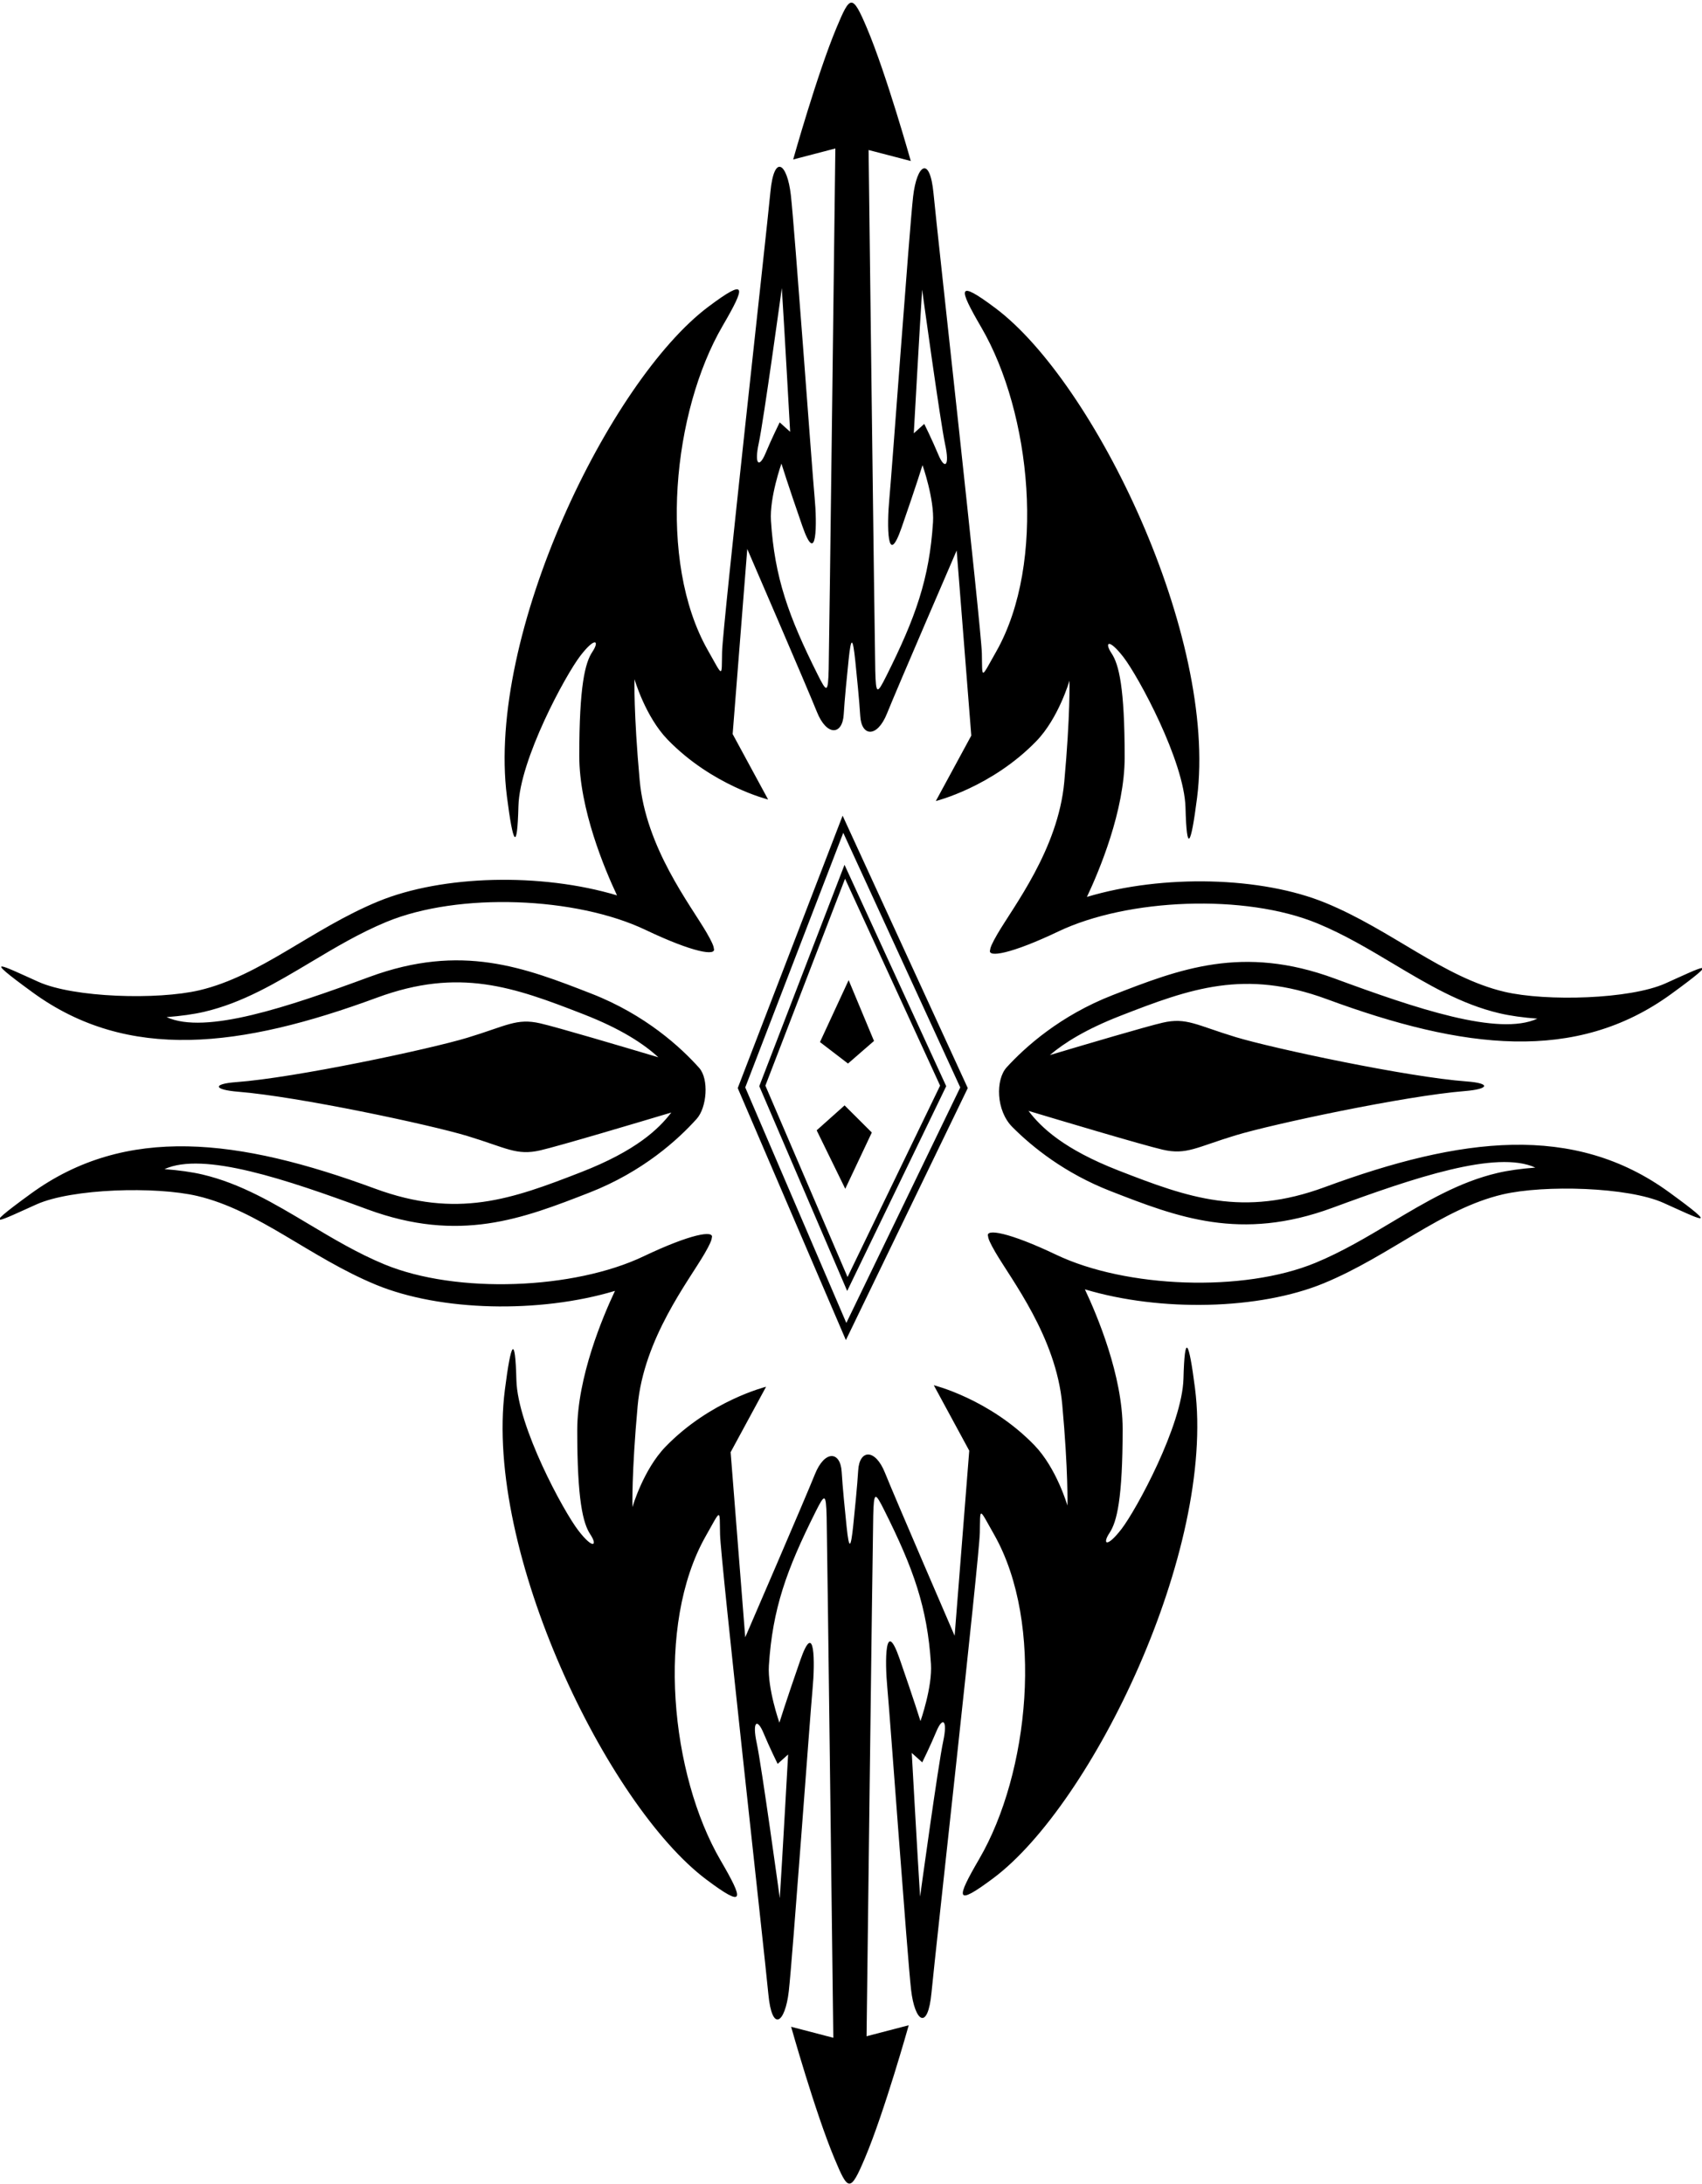 <?xml version="1.0" encoding="UTF-8"?>
<svg xmlns="http://www.w3.org/2000/svg" xmlns:xlink="http://www.w3.org/1999/xlink" width="463pt" height="594pt" viewBox="0 0 463 594" version="1.1">
<g id="surface1">
<path style=" stroke:none;fill-rule:nonzero;fill:rgb(0%,0%,0%);fill-opacity:1;" d="M 200.688 295.906 L 230.109 364.438 L 263.266 295.906 L 229.219 221.82 Z M 261.219 295.727 L 230.23 359.773 L 202.734 295.727 L 229.398 226.484 L 261.219 295.727 "/>
<path style=" stroke:none;fill-rule:nonzero;fill:rgb(0%,0%,0%);fill-opacity:1;" d="M 230.461 351.078 L 257.402 295.387 L 229.734 235.18 L 206.547 295.387 Z M 229.883 238.969 L 255.738 295.238 L 230.559 347.289 L 208.211 295.238 L 229.883 238.969 "/>
<path style=" stroke:none;fill-rule:nonzero;fill:rgb(0%,0%,0%);fill-opacity:1;" d="M 237.758 283.09 L 230.859 266.551 L 223.059 283.391 L 230.68 289.23 L 237.758 283.09 "/>
<path style=" stroke:none;fill-rule:nonzero;fill:rgb(0%,0%,0%);fill-opacity:1;" d="M 222.16 307.391 L 229.938 323.293 L 237.16 307.988 L 229.754 300.609 L 222.16 307.391 "/>
<path style=" stroke:none;fill-rule:nonzero;fill:rgb(0%,0%,0%);fill-opacity:1;" d="M 360.961 271.723 C 398.043 285.391 428.691 289.176 454.602 270.328 C 469.27 259.664 462.73 263.094 453.062 267.43 C 443.398 271.762 420.629 272.383 409.293 269.723 C 392.699 265.828 378.684 253.008 360.688 245.578 C 343.172 238.348 316.301 237.734 295.68 243.914 C 298.992 236.898 305.945 220.449 305.945 205.973 C 305.945 186.977 304.383 180.68 302.383 177.68 C 300.383 174.68 301.562 173.461 305.629 178.723 C 309.691 183.984 322.164 206.973 322.496 219.641 C 322.828 232.309 323.961 230.055 325.629 217.055 C 331.281 172.965 297.637 103.934 270.848 83.84 C 260.18 75.84 260.641 78.203 266.961 89.055 C 280.492 112.289 284.684 152.996 271.027 177.156 C 266.695 184.82 267.254 184.723 267.098 177.699 C 266.941 170.68 254.961 63.391 253.961 52.723 C 252.961 42.055 249.398 44.766 248.398 53.434 C 247.398 62.098 242.594 128.703 241.926 135.703 C 241.258 142.703 241.266 154.984 245.281 143.43 C 249.297 131.871 250.953 126.496 250.953 126.496 C 250.953 126.496 254.215 135.723 253.809 142.035 C 252.816 157.453 249.047 167.992 241.113 183.832 C 238.645 188.762 238.262 189.062 238.102 182.367 C 237.938 175.676 236.285 40.797 236.285 40.797 L 247.762 43.785 C 247.762 43.785 241.133 20.184 235.875 7.734 C 231.816 -1.879 231.258 -1.289 227.555 7.551 C 222.316 20.059 215.77 43.371 215.77 43.371 L 227.242 40.379 C 227.242 40.379 225.59 175.262 225.43 181.953 C 225.266 188.645 224.883 188.348 222.414 183.414 C 214.48 167.574 210.715 157.039 209.723 141.621 C 209.312 135.305 212.574 126.078 212.574 126.078 C 212.574 126.078 214.23 131.453 218.246 143.012 C 222.262 154.566 222.27 142.285 221.602 135.285 C 220.938 128.285 216.133 61.684 215.133 53.016 C 214.133 44.348 210.566 41.641 209.566 52.305 C 208.566 62.973 196.586 170.266 196.43 177.285 C 196.273 184.305 196.836 184.406 192.5 176.738 C 178.844 152.578 183.035 111.871 196.566 88.641 C 202.891 77.785 203.348 75.426 192.684 83.426 C 165.891 103.52 132.246 172.547 137.902 216.641 C 139.566 229.641 140.699 231.891 141.031 219.223 C 141.363 206.559 153.836 183.57 157.902 178.305 C 161.965 173.043 163.145 174.266 161.145 177.266 C 159.145 180.266 157.582 186.559 157.582 205.559 C 157.582 220.035 164.535 236.48 167.848 243.496 C 147.227 237.316 120.355 237.93 102.84 245.16 C 84.844 252.59 70.832 265.41 54.234 269.305 C 42.898 271.965 20.133 271.344 10.465 267.012 C 0.797 262.68 -5.738 259.246 8.926 269.914 C 34.84 288.758 65.484 284.973 102.566 271.305 C 124.906 263.074 139.664 268.391 158.684 275.805 C 169.008 279.824 175.148 283.898 179.09 287.531 C 169.371 284.629 151.648 279.379 146.996 278.305 C 140.496 276.805 137.82 278.98 127.086 282.227 C 116.863 285.32 80.254 293.113 64.25 294.285 C 57.711 294.766 58.059 296.355 64.82 296.898 C 81.113 298.215 116.969 305.855 127.066 308.91 C 137.805 312.16 140.48 314.336 146.98 312.836 C 152.277 311.613 174.547 304.969 182.613 302.551 C 179.176 307.074 172.969 312.965 158.133 318.746 C 139.109 326.16 124.352 331.477 102.012 323.246 C 64.93 309.578 34.285 305.793 8.371 324.637 C -6.293 335.305 0.242 331.871 9.91 327.539 C 19.578 323.207 42.344 322.586 53.68 325.246 C 70.277 329.141 84.289 341.961 102.285 349.391 C 119.801 356.621 146.672 357.234 167.293 351.055 C 163.98 358.07 157.027 374.516 157.027 388.992 C 157.027 407.992 158.59 414.285 160.59 417.285 C 162.59 420.285 161.41 421.508 157.348 416.246 C 153.281 410.98 140.809 387.992 140.477 375.328 C 140.145 362.66 139.012 364.91 137.348 377.91 C 131.695 422.004 165.336 491.031 192.129 511.125 C 202.793 519.125 202.336 516.766 196.012 505.91 C 182.48 482.68 178.289 441.973 191.945 417.812 C 196.277 410.145 195.723 410.246 195.879 417.27 C 196.031 424.285 208.012 531.578 209.012 542.246 C 210.012 552.91 213.574 550.203 214.574 541.535 C 215.574 532.871 220.383 466.266 221.047 459.266 C 221.715 452.266 221.707 439.984 217.691 451.539 C 213.676 463.098 212.02 468.473 212.02 468.473 C 212.02 468.473 208.762 459.246 209.164 452.93 C 210.16 437.512 213.926 426.977 221.859 411.137 C 224.328 406.203 224.711 405.906 224.875 412.598 C 225.035 419.289 226.688 554.172 226.688 554.172 L 215.215 551.18 C 215.215 551.18 221.762 574.492 227 587 C 230.703 595.844 231.262 596.43 235.32 586.816 C 240.578 574.367 247.203 550.766 247.203 550.766 L 235.734 553.754 C 235.734 553.754 237.383 418.875 237.547 412.184 C 237.707 405.488 238.09 405.785 240.559 410.719 C 248.492 426.559 252.262 437.098 253.254 452.516 C 253.66 458.828 250.398 468.055 250.398 468.055 C 250.398 468.055 248.742 462.68 244.727 451.121 C 240.711 439.566 240.703 451.848 241.371 458.848 C 242.039 465.848 246.844 532.453 247.844 541.121 C 248.844 549.785 252.406 552.496 253.406 541.828 C 254.406 531.16 266.387 423.871 266.543 416.852 C 266.699 409.828 266.141 409.73 270.473 417.395 C 284.129 441.555 279.938 482.262 266.406 505.496 C 260.086 516.348 259.625 518.711 270.293 510.711 C 297.082 490.617 330.727 421.59 325.074 377.496 C 323.406 364.496 322.277 362.242 321.941 374.91 C 321.609 387.578 309.137 410.566 305.074 415.828 C 301.008 421.09 299.828 419.871 301.828 416.871 C 303.828 413.871 305.395 407.578 305.395 388.578 C 305.395 374.102 298.438 357.652 295.125 350.637 C 315.746 356.816 342.617 356.203 360.133 348.973 C 378.129 341.543 392.145 328.723 408.738 324.828 C 420.074 322.168 442.844 322.789 452.512 327.121 C 462.176 331.457 468.715 334.887 454.047 324.223 C 428.137 305.379 397.488 309.16 360.406 322.828 C 338.066 331.062 323.312 325.742 304.289 318.328 C 289.426 312.539 283.219 306.637 279.785 302.105 C 286.98 304.266 310.785 311.383 316.285 312.652 C 322.785 314.152 325.461 311.977 336.199 308.73 C 346.297 305.676 382.152 298.031 398.445 296.719 C 405.207 296.172 405.559 294.582 399.016 294.102 C 383.012 292.93 346.402 285.137 336.184 282.047 C 325.445 278.797 322.77 276.621 316.27 278.121 C 311.84 279.145 295.531 283.961 285.594 286.926 C 289.559 283.559 295.48 279.867 304.844 276.223 C 323.863 268.809 338.621 263.492 360.961 271.723 Z M 251.43 115.281 L 248.582 117.84 C 248.582 117.84 250.18 89.098 250.848 78.766 C 250.848 78.766 255.809 114.875 257.113 120.895 C 258.414 126.914 256.961 127.723 255.293 123.723 C 253.629 119.723 251.43 115.281 251.43 115.281 Z M 206.418 120.477 C 207.723 114.457 212.68 78.348 212.68 78.348 C 213.348 88.684 214.945 117.426 214.945 117.426 L 212.098 114.867 C 212.098 114.867 209.902 119.305 208.234 123.305 C 206.566 127.305 205.113 126.496 206.418 120.477 Z M 211.543 479.684 L 214.395 477.129 C 214.395 477.129 212.793 505.867 212.129 516.203 C 212.129 516.203 207.164 480.094 205.863 474.074 C 204.559 468.055 206.012 467.246 207.68 471.246 C 209.348 475.246 211.543 479.684 211.543 479.684 Z M 256.559 473.656 C 255.254 479.676 250.293 515.785 250.293 515.785 C 249.629 505.453 248.027 476.711 248.027 476.711 L 250.879 479.27 C 250.879 479.27 253.074 474.828 254.738 470.828 C 256.406 466.828 257.863 467.637 256.559 473.656 Z M 273.848 290.258 C 270.801 293.594 270.922 302.004 275.387 306.488 C 280.812 311.934 289.637 319.059 302.109 323.922 C 320.277 331 337.438 337.688 362.48 328.457 C 384.633 320.297 407.094 312.688 417.664 317.527 C 413.809 317.816 410.27 318.305 407.367 318.988 C 396.938 321.434 387.93 326.809 378.395 332.496 C 371.859 336.398 365.102 340.43 357.844 343.426 C 338.133 351.566 306.203 350.227 287.363 341.246 C 274.527 335.129 267.977 334.016 268.797 336.219 C 268.809 336.805 269.344 338.082 270.758 340.512 C 275.141 348.047 287.293 363.578 288.961 381.914 C 290.629 400.246 290.375 409.441 290.375 409.441 C 290.375 409.441 287.438 399.262 281.352 392.988 C 269.188 380.453 254.02 376.711 254.02 376.711 L 263.668 394.508 L 259.691 444.844 C 259.691 444.844 243.41 407.191 240.742 400.523 C 238.078 393.859 233.793 394.172 233.461 399.84 C 233.227 403.801 232.52 410.867 232.117 414.758 C 231.445 421.234 230.969 421.594 230.301 415.156 C 229.898 411.262 229.191 404.215 228.961 400.258 C 228.625 394.59 224.344 394.273 221.676 400.941 C 219.008 407.609 202.727 445.262 202.727 445.262 L 198.754 394.922 L 208.398 377.129 C 208.398 377.129 193.23 380.871 181.07 393.406 C 174.98 399.68 172.043 409.859 172.043 409.859 C 172.043 409.859 171.793 400.664 173.461 382.328 C 175.125 363.996 187.277 348.465 191.66 340.93 C 193.074 338.496 193.609 337.223 193.625 336.637 C 194.441 334.434 187.895 335.547 175.055 341.664 C 156.219 350.645 124.289 351.984 104.574 343.844 C 97.316 340.848 90.559 336.812 84.023 332.914 C 74.488 327.227 65.484 321.852 55.051 319.402 C 52.152 318.723 48.613 318.234 44.754 317.945 C 55.328 313.105 77.789 320.711 99.938 328.875 C 124.984 338.105 142.141 331.418 160.309 324.34 C 174.926 318.641 184.527 309.836 189.523 304.27 C 192.305 301.172 192.895 293.438 190.195 290.41 C 185.23 284.852 175.594 275.953 160.863 270.215 C 142.695 263.133 125.535 256.445 100.492 265.676 C 78.344 273.84 55.883 281.445 45.309 276.605 C 49.168 276.316 52.707 275.828 55.605 275.148 C 66.039 272.699 75.043 267.324 84.578 261.637 C 91.113 257.734 97.871 253.703 105.129 250.707 C 124.844 242.566 156.77 243.906 175.609 252.887 C 188.445 259.004 194.996 260.117 194.18 257.914 C 194.164 257.328 193.629 256.055 192.215 253.621 C 187.836 246.086 175.68 230.555 174.016 212.223 C 172.348 193.887 172.598 184.691 172.598 184.691 C 172.598 184.691 175.535 194.871 181.621 201.145 C 193.785 213.68 208.953 217.426 208.953 217.426 L 199.305 199.629 L 203.281 149.289 C 203.281 149.289 219.562 186.941 222.23 193.609 C 224.898 200.277 229.18 199.961 229.516 194.297 C 229.746 190.34 230.449 183.289 230.855 179.395 C 231.523 172.957 232 173.316 232.672 179.797 C 233.074 183.688 233.781 190.75 234.016 194.711 C 234.348 200.379 238.633 200.691 241.297 194.027 C 243.965 187.359 260.246 149.707 260.246 149.707 L 264.223 200.047 L 254.574 217.84 C 254.574 217.84 269.742 214.098 281.906 201.562 C 287.992 195.289 290.93 185.109 290.93 185.109 C 290.93 185.109 291.184 194.305 289.516 212.637 C 287.848 230.973 275.695 246.504 271.312 254.039 C 269.898 256.469 269.363 257.746 269.352 258.332 C 268.531 260.535 275.082 259.422 287.918 253.305 C 306.758 244.324 338.688 242.984 358.398 251.125 C 365.656 254.121 372.414 258.152 378.949 262.055 C 388.484 267.742 397.492 273.117 407.922 275.562 C 410.824 276.246 414.363 276.734 418.219 277.023 C 407.648 281.863 385.188 274.258 363.035 266.094 C 337.992 256.863 320.832 263.551 302.664 270.629 C 288.43 276.18 278.949 284.676 273.848 290.258 "/>
</g>
</svg>
